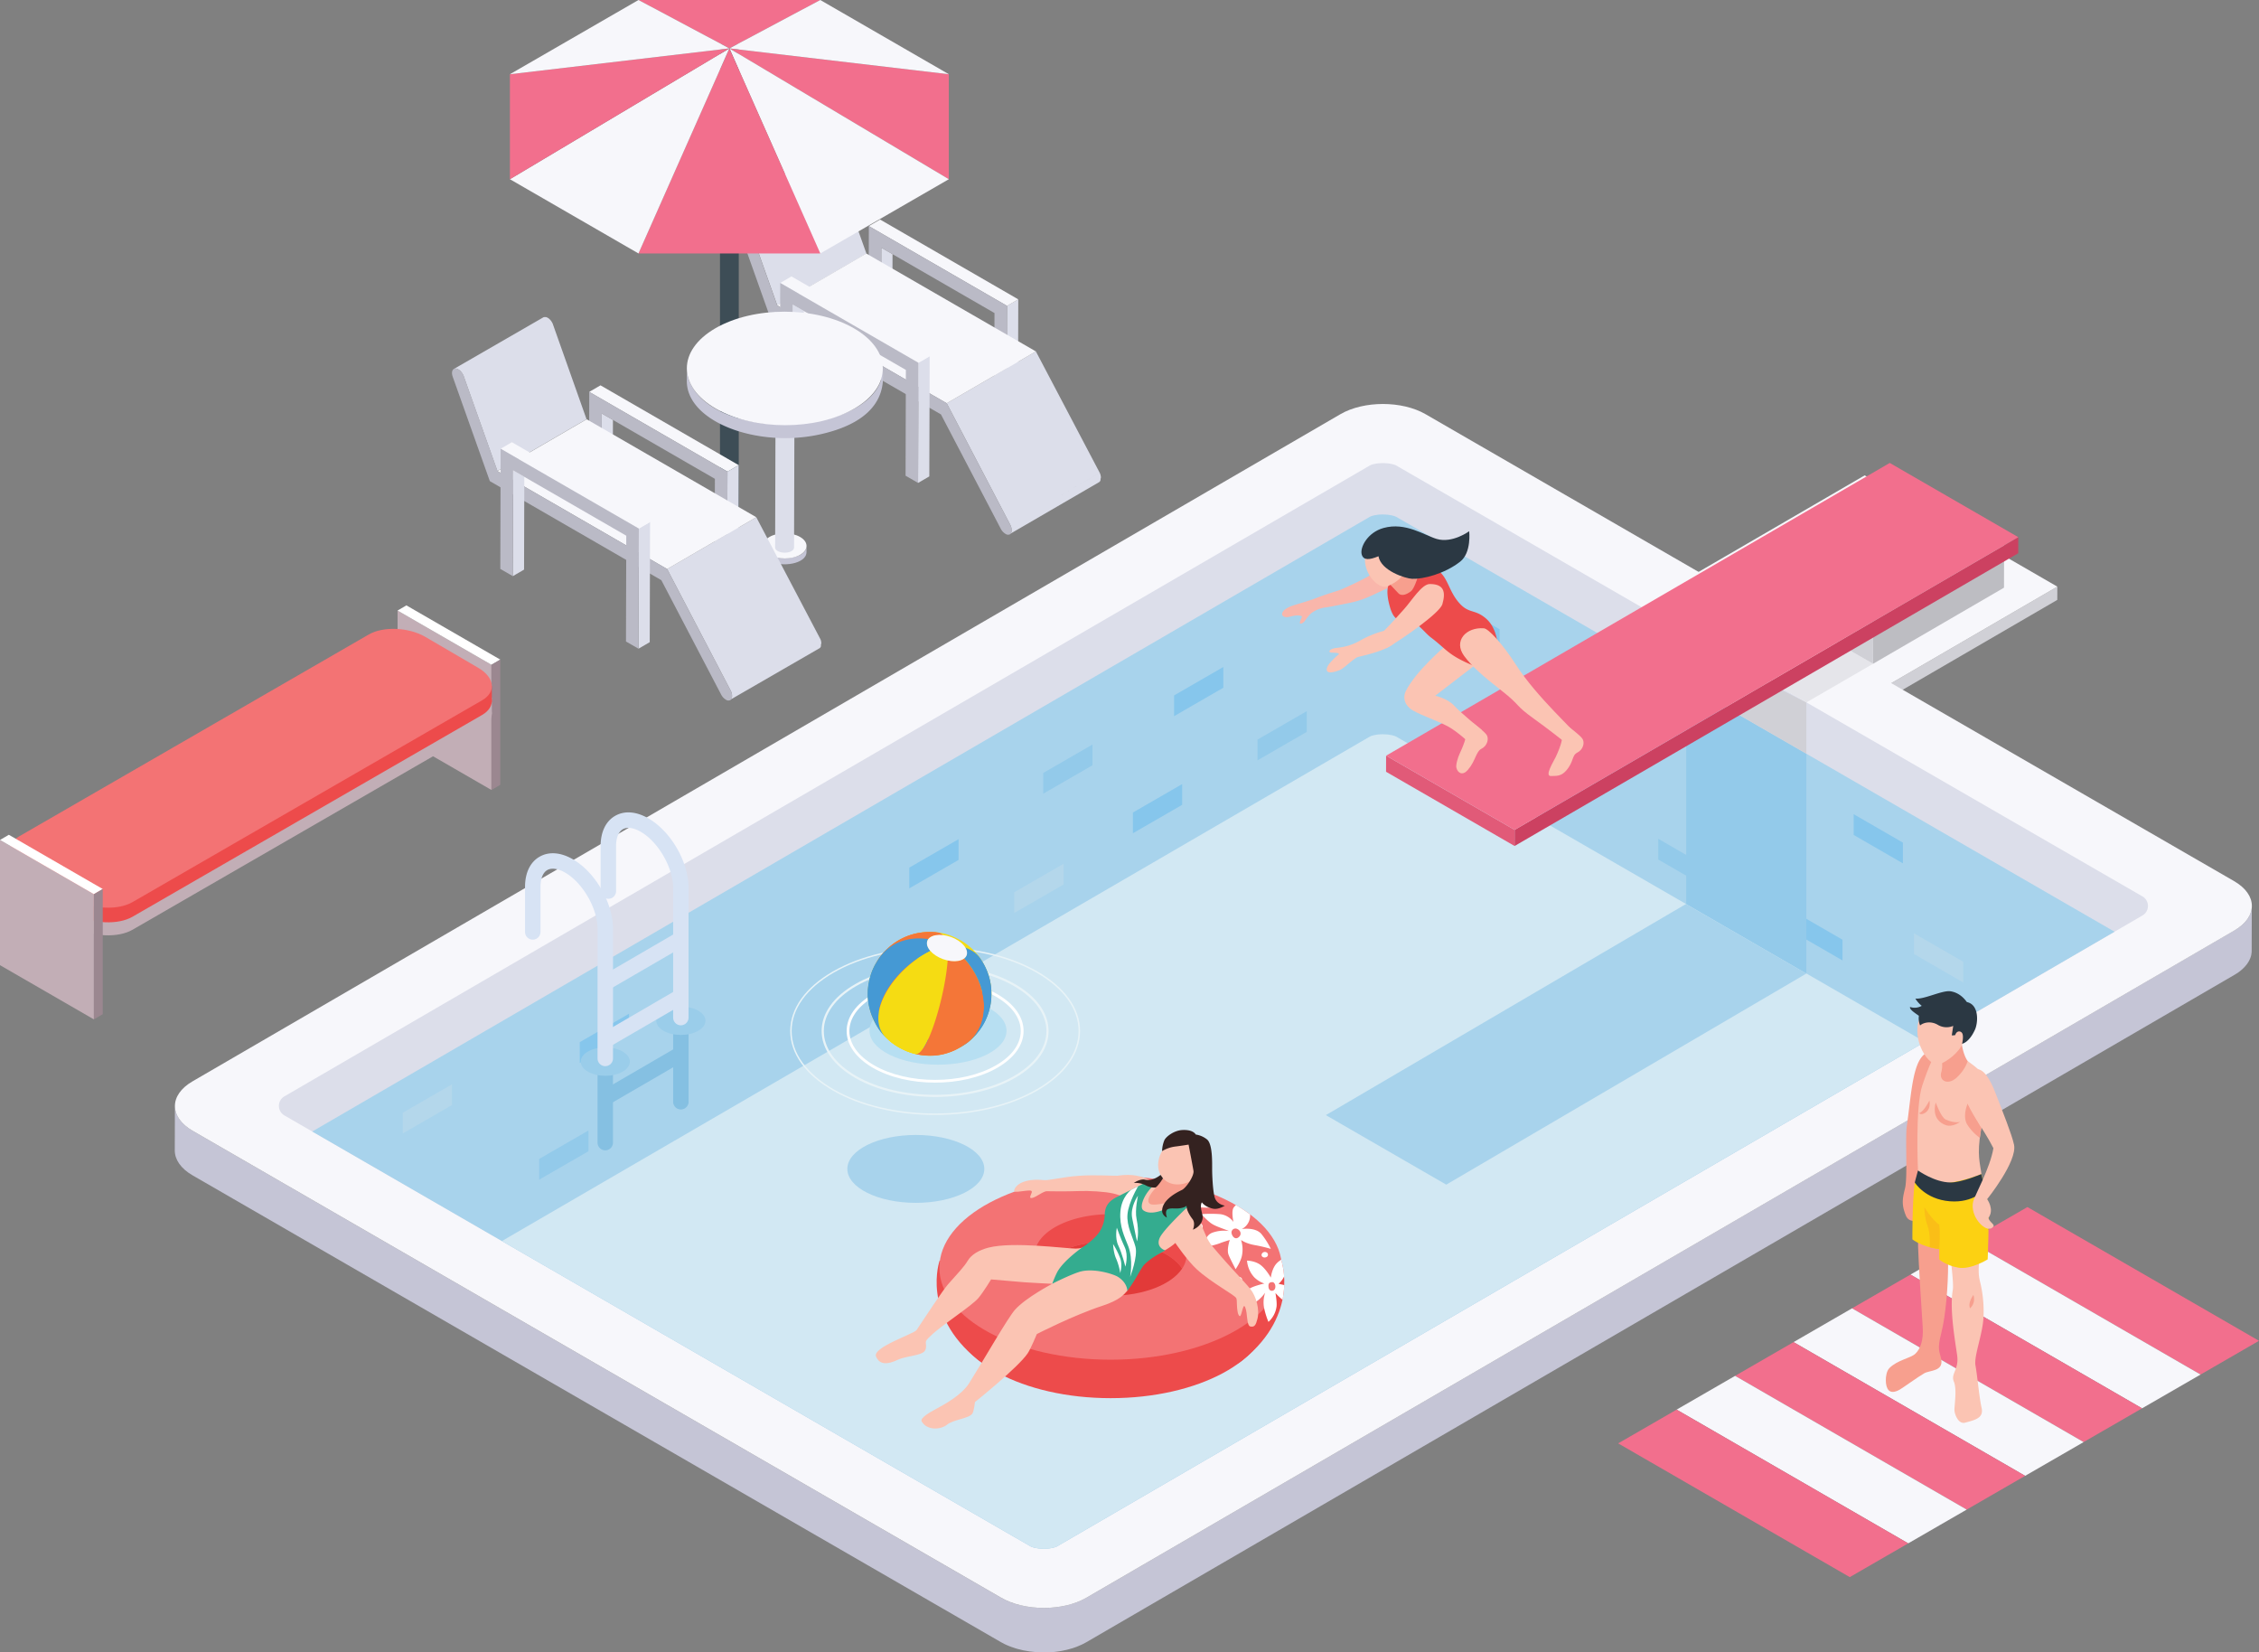 <svg xmlns="http://www.w3.org/2000/svg" viewBox="0 0 1965.58 1437.57"><rect x="0" y="0" width="1965.58" height="1437.57" fill="#808080" stroke="none"/><defs><style>.cls-1{isolation:isolate;}.cls-2{fill:#dcdeea;}.cls-3{fill:#f7f7fb;}.cls-4{fill:#babac6;}.cls-5{fill:#3d4d56;}.cls-6{fill:#f26f8d;}.cls-7{fill:#d0d0d6;}.cls-8{fill:#96989d;}.cls-9{fill:#c5c5d6;}.cls-10{fill:#a8d3ec;}.cls-11{fill:#d2e8f3;}.cls-12{fill:#86c6ec;}.cls-13{fill:#93caea;}.cls-14{fill:#b4d7eb;}.cls-15{fill:#e5e5ea;}.cls-16{fill:#bdbdc2;}.cls-17{fill:#7aaf37;}.cls-18{fill:#cc4161;}.cls-19{fill:#e15a78;}.cls-20{fill:#85c0e2;}.cls-21{fill:#9acdea;}.cls-22{fill:#d7e3f4;}.cls-23{fill:#fff;}.cls-24{fill:#e8f3f7;}.cls-25{fill:#b7dff2;}.cls-26{fill:#f5dc13;}.cls-27{fill:none;}.cls-28{fill:#f47638;}.cls-29{fill:#4599d4;}.cls-30{fill:#ed4b4b;}.cls-31{fill:#f37374;}.cls-32{fill:#e23a39;}.cls-33{fill:#fbc4b3;}.cls-34{fill:#f79f8e;}.cls-35{fill:#34ac8f;}.cls-36{fill:#342220;}.cls-37{fill:#2b3843;}.cls-38{fill:#fcd112;}.cls-39{fill:#fabe17;}.cls-40{fill:#f9b6ab;}.cls-41{fill:#c2aeb6;}.cls-42{fill:#9b8790;}</style></defs><g id="Layer_2" data-name="Layer 2"><g id="Layer_3" data-name="Layer 3"><g class="cls-1"><polygon class="cls-2" points="776.6 221.13 776.37 301.84 766.59 307.52 766.85 215.5 776.6 221.13"/><polygon class="cls-2" points="886.01 260.43 885.72 364.98 875.94 370.65 876.24 266.11 886.01 260.43"/><polygon class="cls-3" points="886.01 260.43 876.24 266.11 755.99 196.69 765.77 191 886.01 260.43"/><polygon class="cls-4" points="876.24 266.11 875.94 370.65 865.06 364.38 865.32 272.35 776.6 221.13 766.85 215.5 766.59 307.52 755.7 301.23 755.99 196.69 876.24 266.11"/></g><g class="cls-1"><path class="cls-2" d="M724.5,138.26l0-.07-.1-.28-.11-.26-.11-.27,0-.1,0,0a.61.61,0,0,0-.05-.12c0-.1-.09-.19-.14-.28l-.16-.33-.09-.15-.07-.12-.11-.19c-.1-.18-.22-.36-.33-.53l-.09-.15,0,0-.33-.46a2.37,2.37,0,0,0-.23-.3v0h0l-.19-.23-.21-.25-.22-.24,0,0,0,0-.18-.19-.24-.23-.24-.23h0l0,0-.21-.18a2.43,2.43,0,0,0-.25-.2l-.24-.19h0l-.23-.16-.23-.15-.22-.14-.06,0-.17-.1-.22-.11-.22-.1h0l-.17-.08-.22-.08-.22-.07h0l-.21-.06-.23,0-.16,0h-.07l-.25,0h-.31l-.25,0-.31,0-.13,0-.11,0-.15,0a2.11,2.11,0,0,0-.43.2h0l-77.56,45.07a3,3,0,0,1,.58-.24l.11,0a2.94,2.94,0,0,1,.68-.09,3.18,3.18,0,0,1,.61,0h0a4.34,4.34,0,0,1,.6.14h0a5.19,5.19,0,0,1,.62.23h0c.21.1.42.2.63.32s.49.31.74.49h0c.24.18.48.37.71.58h0c.23.21.46.43.68.66l0,0c.22.24.43.49.64.75v0c.2.26.4.53.59.81l.09.14c.15.23.3.48.44.73l.07.11c.15.29.31.58.44.89l0,0c.15.32.28.65.4,1l29.25,82.27,77.56-45.08Z"/><path class="cls-2" d="M957.88,416v-.14a.49.49,0,0,1,0-.12c0-.09,0-.18,0-.27s0-.1,0-.15v-.05a.17.17,0,0,1,0-.07c0-.09,0-.18,0-.27s0-.17,0-.25v0h0l-.06-.29-.06-.29V414l-.06-.22-.09-.29,0-.09,0-.06a.5.5,0,0,0,0-.13l-.09-.28a1.8,1.8,0,0,1-.08-.21v-.06c0-.09-.07-.18-.11-.26s-.08-.18-.11-.27a.2.2,0,0,1,0-.08l0-.05a.83.83,0,0,0-.07-.13c0-.1-.09-.2-.14-.3a2.12,2.12,0,0,0-.11-.21l-45,26.15,45-26.16L901.34,305.74l-77.57,45.08L879,456.44h0c.11.22.22.43.31.65l0,.05.27.63v0c.08.2.15.41.21.61l0,.06c.07.2.12.4.17.6l0,0c.05.21.09.42.13.62v0c0,.2.07.4.09.59v0a5.29,5.29,0,0,1,0,.54v.63c0,.18,0,.35,0,.52v0c0,.17,0,.33-.08.48v0a4.21,4.21,0,0,1-.12.42l0,.1a2.39,2.39,0,0,1-.15.37v0c-.07.14-.14.26-.22.39a2.6,2.6,0,0,1-.37.45l-.1.1a2.24,2.24,0,0,1-.46.35l77.56-45.07a2.66,2.66,0,0,0,.46-.35l.11-.1a3.38,3.38,0,0,0,.37-.46h0c.07-.12.14-.24.21-.38h0v0l.12-.28,0-.1,0-.09s0-.07,0-.11a2.86,2.86,0,0,0,.07-.28v-.07a1.42,1.42,0,0,1,0-.2,2.34,2.34,0,0,1,0-.26V417a1.5,1.5,0,0,0,0-.22,2.11,2.11,0,0,0,0-.26v-.08a1.09,1.09,0,0,1,0-.18C957.89,416.19,957.88,416.1,957.88,416Z"/><polygon class="cls-3" points="753.75 220.54 676.19 265.61 823.77 350.82 901.34 305.74 753.75 220.54"/><path class="cls-4" d="M879,456.44,823.77,350.82,676.19,265.61l-29.25-82.27a12.06,12.06,0,0,0-4.86-6.23,4.89,4.89,0,0,0-2.53-.74c-2.69,0-3.75,3.24-2.37,7.14l32.3,90.85,149.24,86.16,52,99.37a11.33,11.33,0,0,0,4.15,4.58,4.07,4.07,0,0,0,3.58.53C880.71,464.05,881,460.22,879,456.44Z"/></g><g class="cls-1"><polygon class="cls-2" points="699.49 270.61 699.26 351.32 689.48 357 689.74 264.99 699.49 270.61"/><polygon class="cls-2" points="808.91 309.92 808.61 414.46 798.83 420.14 799.13 315.6 808.91 309.92"/><polygon class="cls-3" points="808.91 309.92 799.13 315.6 678.88 246.17 688.66 240.48 808.91 309.92"/><polygon class="cls-4" points="799.13 315.6 798.83 420.14 787.95 413.86 788.21 321.83 699.49 270.61 689.74 264.99 689.48 357 678.59 350.71 678.88 246.17 799.13 315.6"/></g><path class="cls-5" d="M634.64,453a8.16,8.16,0,0,1-8.16-8.16V42.1a8.16,8.16,0,0,1,16.32,0V444.85A8.16,8.16,0,0,1,634.64,453Z"/><polygon class="cls-6" points="713.73 0 634.64 42.1 555.55 0 713.73 0"/><polygon class="cls-6" points="825.59 64.58 825.59 155.92 634.64 42.1 825.59 64.58"/><polygon class="cls-3" points="825.59 155.92 713.73 220.5 634.64 42.1 825.59 155.92"/><polygon class="cls-6" points="634.64 42.1 713.73 220.5 555.55 220.5 634.64 42.1"/><polygon class="cls-3" points="634.64 42.1 555.55 220.5 443.69 155.92 634.64 42.1"/><polygon class="cls-6" points="634.64 42.1 443.69 155.92 443.69 64.58 634.64 42.1"/><polygon class="cls-3" points="555.55 0 634.64 42.1 443.69 64.58 555.55 0"/><polygon class="cls-3" points="713.73 0 825.59 64.58 634.64 42.1 713.73 0"/><polygon class="cls-7" points="1623.56 607.15 1623.52 618.7 1790.07 521.91 1790.11 510.36 1623.56 607.15"/><polygon class="cls-8" points="1455.92 510.36 1455.88 521.91 1623.52 618.7 1623.56 607.15 1455.92 510.36"/><polygon class="cls-3" points="1622.47 413.57 1455.92 510.36 1623.56 607.15 1790.11 510.36 1622.47 413.57"/><path class="cls-9" d="M1959.34,789.12c0,.26,0,.53-.06.79s-.06.46-.09.69-.07.52-.12.79-.09.46-.15.69-.11.51-.18.76-.13.46-.2.7-.17.5-.26.75-.16.46-.25.68-.22.53-.34.8-.2.44-.31.66l-.4.79c-.12.21-.23.42-.36.63s-.37.62-.57.93-.24.38-.37.56c-.23.34-.48.68-.74,1-.11.14-.21.29-.33.44-.42.53-.88,1.06-1.36,1.59l-.38.39c-.38.4-.78.8-1.19,1.19l-.57.53-.76.66-.72.6-.82.64-.78.59-.89.62-.84.57-1,.6c-.4.25-.8.5-1.21.74L945.31,1390c-1.13.66-2.32,1.27-3.54,1.86l-1,.45c-1.09.5-2.21,1-3.36,1.43l-.45.19c-1.22.46-2.48.88-3.76,1.29-.89.28-1.79.52-2.7.77-.69.18-1.36.38-2.06.55-1,.23-1.93.43-2.9.62-.71.14-1.4.31-2.12.43l-.88.14c-1.2.2-2.42.37-3.64.52l-1.06.12c-.7.08-1.4.12-2.11.18q-1.77.15-3.54.24l-2.27.06c-1,0-1.92,0-2.88,0l-2.4-.06c-.89,0-1.77-.09-2.66-.15s-1.62-.12-2.42-.2-1.75-.18-2.62-.29-1.57-.21-2.34-.33c-.94-.15-1.86-.31-2.78-.49-.73-.14-1.46-.28-2.18-.44-1.1-.24-2.18-.51-3.25-.79-.7-.19-1.41-.36-2.09-.57l-1.1-.34c-1.09-.34-2.15-.7-3.2-1.09-.3-.11-.61-.21-.91-.33-1-.37-1.86-.78-2.78-1.18-.45-.2-.92-.38-1.36-.59-1.32-.63-2.61-1.3-3.84-2L167.68,983.83c-10.34-6-15.51-13.81-15.49-21.63l-.11,38.72c0,7.83,5.15,15.66,15.49,21.63L871,1428.7c1.23.71,2.52,1.38,3.84,2,.45.21.91.39,1.36.59.78.35,1.56.71,2.36,1l.42.15.92.34q1.56.57,3.18,1.08l1.11.35.74.23c.44.12.9.21,1.35.33,1.07.28,2.15.56,3.25.8.3.06.58.15.87.21s.87.14,1.31.23c.92.17,1.84.33,2.78.48.37.06.74.14,1.11.19s.82.09,1.23.14c.87.11,1.74.21,2.62.29.42,0,.83.11,1.25.14s.78,0,1.17.07c.89.06,1.77.1,2.66.14.45,0,.89.06,1.33.07s.72,0,1.07,0c1,0,1.92,0,2.88,0,.47,0,.95,0,1.43,0l.84,0c1.19,0,2.36-.14,3.54-.24.48,0,1,0,1.43-.09l.68-.08,1.07-.13c1.22-.15,2.42-.32,3.63-.51.29,0,.59-.09.88-.15l.43-.06c.57-.11,1.12-.25,1.69-.37,1-.19,1.94-.38,2.9-.62.7-.16,1.37-.36,2.06-.55.91-.25,1.81-.49,2.7-.77.19-.06.39-.1.58-.17,1.08-.35,2.14-.72,3.18-1.12l.45-.19c1.15-.44,2.27-.92,3.36-1.43l1-.45c1.22-.59,2.41-1.2,3.54-1.86L1944,848.25l.64-.38.57-.36c.32-.2.64-.4,1-.61l.84-.56.89-.63.78-.58.82-.65.72-.6.76-.66.31-.27c.09-.08.17-.17.26-.26.41-.39.81-.79,1.19-1.18l.38-.4c.48-.52.94-1.05,1.36-1.59l.06-.07c.1-.12.18-.25.27-.37.26-.34.51-.67.74-1s.25-.38.37-.57.39-.61.57-.92l.16-.26c.07-.13.13-.26.2-.38s.28-.52.4-.79.21-.44.31-.66.23-.53.34-.8l.15-.35c0-.11.07-.22.1-.32s.18-.51.26-.76.14-.46.2-.7.13-.5.18-.76.08-.27.1-.41,0-.19,0-.28c0-.27.09-.53.12-.79s.07-.46.09-.69,0-.53.06-.79,0-.31,0-.46,0-.31,0-.46l.11-38.73C1959.37,788.5,1959.35,788.81,1959.34,789.12Z"/><path class="cls-3" d="M1944.14,809.53,945.31,1390c-20.42,11.86-53.62,11.86-74.17,0L167.68,983.82c-20.55-11.85-20.66-31.1-.25-43l998.83-580.45c20.42-11.87,53.62-11.87,74.17,0L1455.88,484.8l111.84,64.57,376.17,217.19C1964.44,778.43,1964.55,797.66,1944.14,809.53Z"/><path class="cls-2" d="M1864.14,796.49l-24.26,14.09-920.41,534.9c-.9.5-4.9,1.93-11.19,1.93-5.94,0-10.24-1.35-11.41-2l-625.18-361-24.24-14a9.58,9.58,0,0,1,0-16.57l944.68-549c.89-.5,4.89-1.93,11.18-1.93,5.94,0,10.24,1.34,11.41,2l649.42,374.94A9.58,9.58,0,0,1,1864.14,796.49Z"/><path class="cls-10" d="M1839.88,810.58l-920.41,534.9c-.9.5-4.9,1.93-11.19,1.93-5.94,0-10.24-1.35-11.41-2l-625.18-361,920.42-534.91c.89-.49,4.89-1.93,11.18-1.93,5.94,0,10.24,1.36,11.41,2Z"/><path class="cls-11" d="M1203.29,638.78c-6.29,0-10.29,1.43-11.18,1.93l-755.42,439,460.18,265.69c1.17.65,5.47,2,11.41,2,6.29,0,10.29-1.43,11.19-1.93l755.41-439L1214.7,640.78C1213.53,640.13,1209.23,638.78,1203.29,638.78Z"/><polygon class="cls-12" points="1064.42 598.33 1021.57 623.06 1021.57 605.02 1064.42 580.28 1064.42 598.33"/><polygon class="cls-12" points="1028.63 700.18 985.77 724.92 985.77 706.88 1028.63 682.14 1028.63 700.18"/><polygon class="cls-13" points="950.59 665.78 907.73 690.52 907.73 672.47 950.59 647.73 950.59 665.78"/><polygon class="cls-13" points="512.01 1001.57 469.15 1026.31 469.15 1008.26 512.01 983.52 512.01 1001.57"/><polygon class="cls-13" points="1137.03 636.74 1094.18 661.48 1094.18 643.44 1137.03 618.7 1137.03 636.74"/><polygon class="cls-12" points="834.05 748.13 791.19 772.87 791.19 754.82 834.05 730.08 834.05 748.13"/><polygon class="cls-12" points="547.32 899.98 504.47 924.72 504.46 906.68 547.32 881.94 547.32 899.98"/><polygon class="cls-14" points="925.41 769.52 882.56 794.26 882.56 776.22 925.41 751.48 925.41 769.52"/><polygon class="cls-14" points="393.3 961.37 350.45 986.11 350.45 968.06 393.3 943.32 393.3 961.37"/><polygon class="cls-13" points="1485.7 772.52 1442.85 747.78 1442.85 729.74 1485.7 754.48 1485.7 772.52"/><polygon class="cls-12" points="1304.81 565.52 1261.96 540.78 1261.96 522.73 1304.81 547.47 1304.81 565.52"/><polygon class="cls-12" points="1603.18 835.58 1560.33 810.84 1560.33 792.8 1603.18 817.54 1603.18 835.58"/><polygon class="cls-12" points="1655.75 751.13 1612.9 726.39 1612.9 708.34 1655.75 733.08 1655.75 751.13"/><polygon class="cls-14" points="1571.72 764.79 1528.87 740.05 1528.87 722.01 1571.72 746.75 1571.72 764.79"/><polygon class="cls-14" points="1708.21 854.75 1665.36 830.01 1665.36 811.96 1708.21 836.7 1708.21 854.75"/><polygon class="cls-13" points="1571.72 655.76 1571.72 846.91 1467.19 786.5 1467.19 595.68 1571.72 655.76"/><polygon class="cls-7" points="1571.72 611.11 1571.72 655.76 1508.74 619.39 1531.34 590.75 1571.72 611.11"/><polygon class="cls-15" points="1629.75 577.5 1571.72 611.11 1470.29 552.54 1533.64 522.02 1629.75 577.5"/><polygon class="cls-16" points="1743.83 467.96 1743.7 511.28 1629.75 577.5 1629.87 534.19 1743.83 467.96"/><polygon class="cls-7" points="1533.76 478.7 1533.64 522.02 1629.75 577.5 1629.87 534.19 1533.76 478.7"/><polygon class="cls-17" points="1647.72 412.48 1533.76 478.7 1629.87 534.19 1743.83 467.96 1647.72 412.48"/><polygon class="cls-18" points="1317.89 722.01 1317.86 736.01 1756.09 481.33 1756.13 467.33 1317.89 722.01"/><polygon class="cls-19" points="1206.06 657.44 1206.02 671.44 1317.86 736.01 1317.89 722.01 1206.06 657.44"/><polygon class="cls-6" points="1644.29 402.76 1206.06 657.44 1317.89 722.01 1756.13 467.33 1644.29 402.76"/><path class="cls-20" d="M526.65,1000.78h0a6.72,6.72,0,0,1-6.72-6.72V928a6.72,6.72,0,0,1,6.72-6.72h0a6.72,6.72,0,0,1,6.72,6.72v66.08A6.72,6.72,0,0,1,526.65,1000.78Z"/><path class="cls-21" d="M541.79,914.86c-8.36-4.82-21.91-4.82-30.26,0s-8.36,12.65,0,17.47,21.9,4.83,30.26,0S550.14,919.69,541.79,914.86Z"/><path class="cls-22" d="M529.34,860.29A6.72,6.72,0,0,1,526,847.76l60.43-35.12a6.72,6.72,0,1,1,6.75,11.62l-60.43,35.12A6.64,6.64,0,0,1,529.34,860.29Z"/><path class="cls-20" d="M529.34,960.23A6.73,6.73,0,0,1,526,947.69l60.41-35.1a6.72,6.72,0,0,1,6.76,11.62l-60.42,35.11A6.75,6.75,0,0,1,529.34,960.23Z"/><path class="cls-22" d="M526.65,927.55h0a6.72,6.72,0,0,1-6.72-6.72V808c0-17.64-12.9-40-28.18-48.82-6.17-3.56-11.86-4.37-15.59-2.21s-5.88,7.48-5.88,14.6v39.2a6.72,6.72,0,0,1-6.72,6.72h0a6.72,6.72,0,0,1-6.72-6.72V771.6c0-12.23,4.48-21.55,12.61-26.24s18.43-3.91,29,2.2C518,758.87,533.38,785.43,533.38,808v112.8A6.72,6.72,0,0,1,526.65,927.55Z"/><path class="cls-20" d="M592.43,965.22h0a6.72,6.72,0,0,1-6.72-6.72V892.43a6.73,6.73,0,0,1,6.73-6.73h0a6.72,6.72,0,0,1,6.72,6.73V958.5A6.72,6.72,0,0,1,592.43,965.22Z"/><path class="cls-21" d="M607.57,879.31c-8.36-4.83-21.9-4.83-30.26,0s-8.35,12.64,0,17.47,21.9,4.82,30.26,0S615.93,884.13,607.57,879.31Z"/><path class="cls-22" d="M592.44,892h0a6.72,6.72,0,0,1-6.73-6.72V772.47c0-17.64-12.91-40-28.19-48.82-6.17-3.56-11.85-4.37-15.59-2.21s-5.88,7.48-5.88,14.61v39.19a6.72,6.72,0,0,1-6.72,6.72h0a6.72,6.72,0,0,1-6.72-6.72V736.05c0-12.24,4.47-21.56,12.6-26.25s18.44-3.91,29,2.21c19.58,11.3,34.91,37.86,34.91,60.46v112.8A6.72,6.72,0,0,1,592.44,892Z"/><path class="cls-22" d="M529.34,910.27A6.72,6.72,0,0,1,526,897.74l60.41-35.13a6.73,6.73,0,0,1,6.76,11.63l-60.42,35.12A6.75,6.75,0,0,1,529.34,910.27Z"/><polygon class="cls-10" points="1466.95 786.5 1153.63 970.15 1258.4 1030.64 1571.72 847 1466.95 786.5"/><g class="cls-1"><path class="cls-9" d="M701.77,475c0,14.24-37.84,14.21-37.8-.1h0c.54,3.21-2.25,8.56,5.56,13.07,10.19,5.89,32.22,2.84,32.22-7.68h0Z"/><path class="cls-3" d="M696.19,467.16c-7.41-4.28-19.37-4.28-26.73,0s-7.32,11.2.09,15.48,19.37,4.27,26.73,0S703.59,471.43,696.19,467.16Z"/></g><path class="cls-2" d="M691.26,357.66c-.09,1.08.72-1.57-2.43-3.39a12.86,12.86,0,0,0-11.65,0,4.11,4.11,0,0,0-2.39,3.36h0l-.34,118.44c0,6.16,16.29,6.45,16.47.12,0-.94,0-7.32.34-118.52Zm-1.55,2.77h0C689.58,360.53,689.6,360.52,689.71,360.43Zm.37-.32,0,0Zm1.08-1.75a1.94,1.94,0,0,0,.05-.2S691.18,358.29,691.16,358.36Zm-.15.45a1.19,1.19,0,0,0,.08-.2C691.07,358.66,691,358.75,691,358.81Zm-.24.45a1.18,1.18,0,0,0,.11-.19A1.3,1.3,0,0,1,690.77,359.26Zm-.31.43.12-.14Zm-1.28,1.12-.31.21Zm-14.37-2.93c0,.07,0,.14,0,.21S674.82,358,674.81,357.88Zm.08.46c0,.07,0,.14.05.21S674.91,358.41,674.89,358.34Zm.15.45.09.21Zm.24.45c0,.06.07.13.12.2S675.32,359.3,675.28,359.24Zm.32.44.14.18Zm1,1-.14-.11Zm-.49-.39-.16-.15Z"/><g class="cls-1"><path class="cls-9" d="M601.13,334.46a30.8,30.8,0,0,1-3.52-14.16l0,11.22c-.1,35.33,61.28,58.6,116.22,46.32,63.88-14.28,53.53-52.6,54.33-57.06C768,377.09,628.33,387.73,601.13,334.46Z"/><path class="cls-3" d="M743,285.62c-33.41-19.28-87.4-19.28-120.59,0s-33,50.56.4,69.85,87.39,19.28,120.57,0S776.37,304.91,743,285.62Z"/></g><g class="cls-1"><polygon class="cls-2" points="533.33 365.36 533.09 446.08 523.32 451.76 523.58 359.74 533.33 365.36"/><polygon class="cls-2" points="642.74 404.67 642.45 509.21 632.67 514.89 632.97 410.35 642.74 404.67"/><polygon class="cls-3" points="642.74 404.67 632.97 410.35 512.72 340.93 522.5 335.24 642.74 404.67"/><polygon class="cls-4" points="632.97 410.35 632.67 514.89 621.78 508.61 622.04 416.58 533.33 365.36 523.58 359.74 523.32 451.76 512.42 445.47 512.72 340.93 632.97 410.35"/></g><g class="cls-1"><path class="cls-2" d="M481.23,282.5l0-.08-.1-.27-.11-.27c0-.09-.08-.17-.11-.26a.54.54,0,0,1-.05-.11l0,0-.05-.12-.14-.29-.17-.32-.09-.16-.06-.11-.11-.2c-.1-.18-.22-.35-.33-.53l-.09-.14,0,0-.33-.47-.23-.3h0l-.19-.24-.21-.25-.22-.23,0,0,0,0a1.54,1.54,0,0,0-.17-.19l-.24-.23-.24-.23,0,0h0l-.21-.19-.25-.2-.24-.18h0l-.23-.16a1.82,1.82,0,0,0-.23-.15l-.23-.14-.05,0-.17-.1-.22-.11-.22-.11h0l-.18-.08-.21-.08-.23-.07h0l-.21-.06-.23,0-.16,0h-.08l-.24,0h-.56l-.32,0-.12,0-.11,0-.15.05a2.48,2.48,0,0,0-.44.2h0L394.9,321a2.81,2.81,0,0,1,.59-.24l.11,0a2.93,2.93,0,0,1,.68-.1c.2,0,.4,0,.6,0h0a4.34,4.34,0,0,1,.6.14h0a5.92,5.92,0,0,1,.62.23h0a6.23,6.23,0,0,1,.63.32,7.73,7.73,0,0,1,.74.48h0a7.38,7.38,0,0,1,.71.57l0,0c.23.2.45.43.67.66l0,0c.22.24.44.49.65.75h0c.2.26.4.53.59.81,0,.05.05.1.08.14.16.24.31.48.45.73l.06.12c.16.28.31.58.45.88l0,0c.14.32.28.65.4,1l29.25,82.27,77.56-45.07Z"/><path class="cls-2" d="M714.61,560.25V560a2.45,2.45,0,0,1,0-.27.77.77,0,0,1,0-.15v-.12a2.36,2.36,0,0,1,0-.28c0-.08,0-.16,0-.25h0v0l-.06-.28c0-.1,0-.19-.07-.29v-.08c0-.07,0-.14,0-.21l-.09-.29,0-.1,0-.06a.56.56,0,0,0,0-.12,2.31,2.31,0,0,0-.1-.28c0-.07-.05-.14-.07-.21l0,0v0l-.1-.27-.12-.26,0-.08,0,0-.06-.14-.14-.29c0-.07-.07-.15-.11-.22l-45,26.16,45-26.16L658.06,450,580.5,495.05l55.23,105.63h0c.11.21.21.43.31.64l0,0c.09.22.18.43.26.64v0c.08.21.15.41.22.62l0,.06c.06.2.12.4.17.59v.05c.06.21.1.41.14.62v0c0,.2.07.39.09.59v0c0,.18,0,.36,0,.54v.06c0,.18,0,.35,0,.52v0c0,.17,0,.34,0,.51v0a4,4,0,0,1-.08.48v0c0,.14-.07.28-.11.42l0,.09-.15.38v0c-.07.13-.14.26-.22.38a2.76,2.76,0,0,1-.37.46.94.94,0,0,1-.1.1,2.66,2.66,0,0,1-.46.35L713,564a2.28,2.28,0,0,0,.46-.36l.1-.09a2.76,2.76,0,0,0,.37-.46h0a3.22,3.22,0,0,0,.2-.37h0v0l.12-.28,0-.09,0-.09s0-.08,0-.11.05-.19.07-.29v-.06a1.77,1.77,0,0,0,0-.2,2.51,2.51,0,0,0,0-.27v0c0-.07,0-.15,0-.22s0-.17,0-.26v-.52Z"/><polygon class="cls-3" points="510.48 364.77 432.91 409.84 580.5 495.05 658.06 449.97 510.48 364.77"/><path class="cls-4" d="M635.73,600.68,580.5,495.05,432.91,409.84l-29.24-82.27a12,12,0,0,0-4.87-6.22,4.89,4.89,0,0,0-2.52-.74c-2.69,0-3.76,3.24-2.37,7.14l32.3,90.84,149.24,86.17,51.95,99.37a11.35,11.35,0,0,0,4.16,4.58,4,4,0,0,0,3.57.52C637.44,608.29,637.7,604.45,635.73,600.68Z"/></g><g class="cls-1"><polygon class="cls-2" points="456.22 414.84 455.99 495.56 446.21 501.24 446.47 409.22 456.22 414.84"/><polygon class="cls-2" points="565.63 454.15 565.34 558.69 555.56 564.37 555.86 459.83 565.63 454.15"/><polygon class="cls-3" points="565.63 454.15 555.86 459.83 435.61 390.41 445.39 384.72 565.63 454.15"/><polygon class="cls-4" points="555.86 459.83 555.56 564.37 544.67 558.09 544.93 466.06 456.22 414.84 446.47 409.22 446.21 501.24 435.31 494.95 435.61 390.41 555.86 459.83"/></g><ellipse class="cls-10" cx="796.87" cy="1016.94" rx="59.59" ry="29.53"/><path class="cls-23" d="M813.65,941.89c-19.62,0-39.24-4.31-54.18-12.94-14.7-8.49-22.8-19.85-22.8-32s8.1-23.5,22.8-32c29.88-17.25,78.49-17.25,108.36,0,14.71,8.49,22.8,19.85,22.8,32s-8.09,23.49-22.8,32C852.9,937.58,833.27,941.89,813.65,941.89Zm0-87.45c-19.18,0-38.36,4.21-53,12.64-13.92,8-21.59,18.65-21.59,29.89s7.67,21.84,21.59,29.88c29.2,16.86,76.72,16.86,105.93,0,13.92-8,21.58-18.65,21.58-29.88s-7.66-21.85-21.58-29.89C852,858.65,832.83,854.44,813.65,854.44Z"/><path class="cls-24" d="M813.65,954.34c-25.21,0-50.43-5.54-69.62-16.62-18.78-10.85-29.12-25.32-29.12-40.75s10.34-29.91,29.12-40.75c38.39-22.17,100.86-22.17,139.25,0h0c18.78,10.84,29.12,25.31,29.12,40.75s-10.34,29.9-29.12,40.75C864.08,948.8,838.87,954.34,813.65,954.34Zm0-112.88c-24.87,0-49.74,5.47-68.68,16.4C726.81,868.35,716.8,882.24,716.8,897s10,28.62,28.17,39.1c37.87,21.87,99.49,21.87,137.36,0C900.5,925.59,910.5,911.7,910.5,897s-10-28.62-28.17-39.11C863.4,846.93,838.52,841.46,813.65,841.46Z"/><path class="cls-24" d="M813.65,970c-32.24,0-64.48-7.09-89-21.26-23.9-13.8-37.06-32.19-37.06-51.77s13.16-38,37.06-51.78c49.09-28.34,129-28.34,178.07,0,23.9,13.8,37.06,32.19,37.06,51.78s-13.16,38-37.06,51.77C878.14,962.91,845.9,970,813.65,970Zm0-144.82c-32,0-64,7-88.4,21.11-23.49,13.56-36.43,31.56-36.43,50.68s12.94,37.11,36.43,50.67c48.75,28.15,128.06,28.15,176.8,0,23.5-13.56,36.44-31.56,36.44-50.67s-12.94-37.12-36.44-50.68C877.68,832.22,845.67,825.18,813.65,825.18Z"/><path class="cls-25" d="M858.32,875.86c-23.27-11.53-61-11.53-84.28,0s-23.27,30.24,0,41.77,61,11.53,84.28,0S881.59,887.4,858.32,875.86Z"/><path class="cls-26" d="M861.86,855.2l.11.79a52.4,52.4,0,0,0-3.17-11.49l.29.81c-3.27-7.52-6.27-12.95-12.13-18.71l.15.15a53.83,53.83,0,0,0-10.81-8.45l.23.13c-4.17-1.89-11.9-7.41-26.93-7.63h.49a53.21,53.21,0,0,0-18.36,2.8l.07,0-2.17.79c-10.81,4.18-14.87,8.72-20.21,13.63-8.94,10-11.32,18.88-11.29,18.78-8.84,24.79,1.56,56,31.73,68.13,1,.09,27.84,12.92,55.54-10.79C845.51,903.91,867.11,885.27,861.86,855.2Zm-1.43-5.89c.09.35.19.69.28,1C860.58,849.89,860.52,849.63,860.43,849.31Zm-.13-.41-.36-1.14C859.49,846.32,859.9,847.55,860.3,848.9Z"/><path class="cls-27" d="M805.19,810.91A53.74,53.74,0,0,1,847.41,827c19,19.5-16.91,71.93-54.46,79.73,37.33-7.76,73.52-60.15,54.46-79.73,46.39,48.06-21.17,125.61-74.9,77.18C760.05,893,753.42,875.16,755.37,859,758.55,832.48,778.69,813.05,805.19,810.91Z"/><path class="cls-28" d="M790.59,905.56a2.15,2.15,0,0,1,1.89-.47c-4.83-18.37-2.05-50.57,6.48-73.16,5.38-14.25,11.8-21.38,17.22-20.65-19.11-2.16-37.64,4.73-49.88,20.39-17.1,22.2-5.44,57.91,24.29,73.89Z"/><path class="cls-29" d="M790.89,907.08c-.51-.57-.6-1.13-.3-1.52-30.05-16.16-41.22-51.91-24.29-73.89a54.56,54.56,0,0,0-7.75,13.9c-4.44,13.37-4.61,23.27-.75,35.93,9,24.11,20,26.86,33.09,25.58Z"/><path class="cls-26" d="M793.08,908.27a4.37,4.37,0,0,1-2.19-1.19c-7,.58-15,.63-21.77-6.27a57.91,57.91,0,0,0,5.89,5.57c12,9.21,22.86,10.88,21.86,10.64-1.89-.43-3.23-3.29-3.79-8.75Z"/><path class="cls-28" d="M795.19,908a2.65,2.65,0,0,1-2.11.23c.56,5.46,1.9,8.32,3.79,8.75a54.18,54.18,0,0,0,34.3-3.47c7.73-3.85,11.16-6.81,11.06-6.74-12,9.49-30,10.49-47,1.23Z"/><path class="cls-29" d="M795.26,906.62a1,1,0,0,1-.07,1.42c17.08,9.26,35,8.26,47-1.23,11.65-9.92,17.21-20,19.7-33.31,2.05-15.86-.84-27.31-8.6-39.22,16,26.79-16.59,67.35-58.07,72.34Z"/><path class="cls-27" d="M770.35,902.12c-19-20-19-47.76-7.18-65.92,5.88-9.07,13.29-16,23.36-20.56A53.64,53.64,0,0,1,847.41,827c-4.72-4.84-12.52-6.74-22.61-4.65,10.09-2.09,17.89-.19,22.61,4.65a54.68,54.68,0,0,1,6.55,8.19c7.59,10.89,11.06,28.95,7.1,42.44-3.81,13-8.22,20.09-18.74,29.07C823.53,922.78,789.89,922.72,770.35,902.12Z"/><path class="cls-28" d="M766.3,831.67C779.45,815.93,796,809,816.18,811.28a7.13,7.13,0,0,1,4.36,2.58c-4.25-.59-10.14-.26-12.78,3.15-16.7-2.56-32.38,2.88-41.46,14.66Z"/><path class="cls-29" d="M769.12,900.81c-18.51-21.6-18.22-48.66-2.82-69.14,9.08-11.78,24.76-17.22,41.46-14.66-2,2.63-1.44,6.44,2,10.24-38.29,19.17-54.65,57.11-40.69,73.56Z"/><path class="cls-26" d="M796.87,917c-10.06-2.59-18.25-6.47-26.52-14.9l-1.23-1.31c-15.84-20.12,9.49-58.49,40.69-73.56.13.15.26.29.4.43a30.1,30.1,0,0,0,14.4,7.66c-2.63,34.88-18.8,83.71-27.74,81.68Z"/><path class="cls-28" d="M842.23,906.81c-14.74,10.23-27.3,14-45.36,10.21,9.3,2.11,25.22-48.28,27.74-81.68a23.63,23.63,0,0,0,9.84.36,10.63,10.63,0,0,0,4.41-1.9c21.19,22.72,23.72,56.93,3.37,73Z"/><path class="cls-29" d="M853.33,834.28c17.14,27,9.19,56.49-11.1,72.53,20.94-16.54,17.21-50.94-3.37-73,2.84-2.23,3.09-5.84.49-9.62,3.41,1.29,9.74,3.69,14,10.1Z"/><ellipse class="cls-3" cx="824.01" cy="824.87" rx="10.24" ry="18.21" transform="translate(-233.14 1316.63) rotate(-69.98)"/><polygon class="cls-6" points="1764.07 1050.13 1713.2 1079.5 1914.72 1195.86 1965.58 1166.49 1764.07 1050.13"/><polygon class="cls-3" points="1713.2 1079.5 1662.33 1108.87 1863.85 1225.23 1914.72 1195.86 1713.2 1079.5"/><polygon class="cls-6" points="1662.33 1108.87 1611.46 1138.24 1812.98 1254.6 1863.85 1225.23 1662.33 1108.87"/><polygon class="cls-3" points="1611.46 1138.24 1560.6 1167.62 1762.11 1283.97 1812.98 1254.6 1611.46 1138.24"/><polygon class="cls-6" points="1560.6 1167.62 1509.73 1196.99 1711.24 1313.34 1762.11 1283.97 1560.6 1167.62"/><polygon class="cls-3" points="1509.73 1196.99 1458.86 1226.36 1660.38 1342.71 1711.24 1313.34 1509.73 1196.99"/><polygon class="cls-6" points="1458.86 1226.36 1407.99 1255.73 1609.51 1372.09 1660.38 1342.71 1458.86 1226.36"/><path class="cls-30" d="M966.37,1068.12c-76.22,0-138,33.19-138,74.13s61.79,74.14,138,74.14,138-33.2,138-74.14S1042.59,1068.12,966.37,1068.12Z"/><path class="cls-30" d="M1067.28,1111.15s-21.54,100.81,14.4,71.84c49.66-40,33.18-86.36,33.18-86.36Z"/><path class="cls-30" d="M817.6,1096.63S801.12,1143,850.78,1183c35.94,29,14.4-71.84,14.4-71.84Z"/><path class="cls-31" d="M966.37,1022.93c-82.28,0-149,35.83-149,80s66.7,80,149,80,149-35.84,149-80S1048.65,1022.93,966.37,1022.93Z"/><path class="cls-30" d="M966.37,1056.32c-36.49,0-66.07,15.88-66.07,35.48a21.41,21.41,0,0,0,3.82,11.81c9.06-13.8,33.47-23.7,62.25-23.7s53.19,9.9,62.25,23.7a21.41,21.41,0,0,0,3.82-11.81C1032.44,1072.2,1002.86,1056.32,966.37,1056.32Z"/><path class="cls-32" d="M966.37,1079.91c-28.78,0-53.19,9.9-62.25,23.7,9.06,13.79,33.47,23.69,62.25,23.69s53.19-9.9,62.25-23.69C1019.56,1089.81,995.15,1079.91,966.37,1079.91Z"/><path class="cls-23" d="M1080.48,1069.27a13.14,13.14,0,0,0,7.22-12.76c-3-2.09-5.33-3.93-12.3-8.15a16.26,16.26,0,0,0-1.92,2.15c-2.36,3.16-.25,12.58-.25,12.58a16.63,16.63,0,0,0-11.44-6.77,105.55,105.55,0,0,0-16.4,0s5.21,6,9.42,8.59c3.8,2.34,11.16,4.58,14.48,6.06a30.54,30.54,0,0,0-13.86,1.27c-8,2.57-7.88,13-7.88,13s9.28-1.77,14.36-3.81c2.5-1,8.14-2.67,8.14-2.67s-2.79,8.08-1.14,12.66c1,2.91,6.22,12.76,6.22,12.76s4.73-6.81,5.6-12.33a26.75,26.75,0,0,0-.89-13.09s4,3.08,11.82,4.45a130.51,130.51,0,0,1,14.1,3.31,67.59,67.59,0,0,0-8-12.71C1092.57,1067.27,1080.48,1069.27,1080.48,1069.27Z"/><path class="cls-31" d="M1076.47,1069.16a3.45,3.45,0,0,0-4.93,3.42c.6,3.46,3.25,5.82,5.76,4.13C1080.85,1074.31,1079.63,1070.49,1076.47,1069.16Z"/><path class="cls-23" d="M1117.33,1110.52a74.27,74.27,0,0,0-2.53-14.55,18.22,18.22,0,0,0-3.82,3c-4.39,4.58-5.22,12.58-5.22,12.58s-3.94-7.24-8.89-11-11.82-3.83-11.82-3.83a24.36,24.36,0,0,0,6.1,14.31,22.37,22.37,0,0,0,9,5.63s-10.3,2.15-14.3,5.32-9,12.88-9,12.88,10.68.67,15.44-2,8.58-8.29,8.58-8.29a25.77,25.77,0,0,0-1,13.15,67.38,67.38,0,0,0,3.82,12.33,22,22,0,0,0,7.08-13.53c.43-4-1-11.6-1-11.6a56,56,0,0,0,6.21,5.89,125.14,125.14,0,0,0,1.53-12.77c-2.76-.72-5.13-1.1-5.13-1.1A18.43,18.43,0,0,0,1117.33,1110.52Z"/><path class="cls-31" d="M1107,1115.42c-2.19.1-3.72.77-3.24,4.58s4.58,3.81,5.63,1.14S1108.94,1115.34,1107,1115.42Z"/><path class="cls-23" d="M1046.05,1039.58c-3.68-1.6-11.38-2.49-11.38-2.49a56.5,56.5,0,0,0,6.35-3.43c-2.61-.72-7.26-2.2-12.15-3.37-.64,1.15-1,1.93-1,1.93a14.79,14.79,0,0,0-1.21-2.5,101.66,101.66,0,0,0-17.15-3.39,17.29,17.29,0,0,0,.86,1.81c3.06,5.55,10.44,8.73,10.44,8.73s-8.08,1.6-13.2,5.19-7.18,10.14-7.18,10.14a24.35,24.35,0,0,0,15.48-1.55,22.36,22.36,0,0,0,8-6.87s-1,10.47.81,15.23,9.62,12.41,9.62,12.41,3.83-10,2.7-15.34-5.35-10.66-5.35-10.66a25.77,25.77,0,0,0,12.24,4.93,67.42,67.42,0,0,0,12.91,0A22.1,22.1,0,0,0,1046.05,1039.58Z"/><path class="cls-31" d="M1024.88,1036.89c-.56,2.12-.38,3.77,3.4,4.46s5-3.23,2.77-5S1025.39,1035,1024.88,1036.89Z"/><path class="cls-23" d="M1075.86,1112c-1,.81-2,4.26,1.61,4.46s4.19-4,2.2-5.08S1076.86,1111.19,1075.86,1112Z"/><path class="cls-23" d="M1101.63,1089.4a2.91,2.91,0,0,0-3.9,2c-.39,1.62,1.62,3.34,4.09,2.29A2.26,2.26,0,0,0,1101.63,1089.4Z"/><path class="cls-23" d="M1044.44,1064.33c-2.48-.48-3.72.57-4,3s3,4,5,2.39S1046.22,1064.67,1044.44,1064.33Z"/><path class="cls-23" d="M1003.57,1030a2.73,2.73,0,0,0-3.74,1.44c-.77,1.72.76,3.91,3.62,2.57S1005.32,1030.78,1003.57,1030Z"/><path class="cls-33" d="M1054.58,1083.88c-8.25-9.78-9.19-27.56-23.58-37.21-5.59-3.74-23.39-13.32-23.39-13.32s-9.17-14.49-35.31-10.48c-1.88.29-18.82-1-33.51.06-14.32,1-26.37,4.24-30.5,3.79-14.24-1.55-24,2.43-25.85,8.85-.77,2.65,7,.35,13.24.17,3.93-.11,1.3,3,1,4.38-.26,1.05-1,2.48,1.33,2.1,3.53-.59,10.11-6.24,13.16-5.86,1,.13,18,.24,27.47-.14,8.78-.36,22.79.42,29.93,2.09,9.62,2.25,10.29,4.64,10.29,4.64s-8.67,6.93-12.45,10.17c-4.15,3.56-2,5.41-3.31,14.15-.42,2.86-12.72,19.1-27.1,19-9.85-.09-54.5-6.28-75.85-.84-8.49,2.17-14.91,6.11-18,11.23-3.55,5.92-9,11.27-17.35,20.8-4.28,4.86-21,30.16-27.27,39.66-2.22,3.35-38.7,15.06-35.27,23.07,2.2,5.13,6.87,8.55,18.88,2.83,4.48-2.14,12.47-3.21,16.54-4.31,6-1.6,8.94-2.93,7.93-10-.38-2.67,1.68-4.08,4.7-7,8.84-8.66,35.14-25.44,41-32.42,4.72-5.63,11.05-16.2,11.05-16.2s21.36,1.87,29,2.48c6.38.51,24.22,1.33,24.22,1.33s-22.81,11.93-32.28,22.41c-6.25,6.91-27.12,43.51-40,64-6.65,10.58-21.63,18.58-29.94,23.09-3.35,1.82-13,7.15-11.44,10.08,4.57,8.39,16.85,7.35,22.11,3,5.51-4.6,19.27-5.25,22.12-9.82,1.34-2.15,2.19-9.89,2.19-9.89s37.51-30,45.85-42.35c2.61-3.85,8-16.82,8-16.82S934,1144.27,959.26,1136c15-4.88,18.81-9.91,21.6-13,2.53-2.82.83-22.6,10.42-25.67,23-7.37,31.39-15.95,31.39-15.95s10.36,15.25,18.48,22.74c13.22,12.19,33.58,22.56,34.61,25.42.81,2.26,0,6.49,1.3,12.7.23,1.08,1.47,4,2.4,2.25s1.33-5,2.51-7.63c.93-2.1,2.22,1.81,2.67,5.37.59,4.71.83,11.29,3.24,11.79,3.68.76,4.85-1.09,6.29-6.86,1.91-7.63-1-19.25-6.19-25.67C1081.66,1113.65,1072.85,1105.53,1054.58,1083.88Z"/><path class="cls-34" d="M1008.57,1029.74c-2.2,2.83-4.45,5.45-4.45,5.45s-7.88,8.52-3.72,12c3.22,2.65,17.27-1.85,27-2.51a92.18,92.18,0,0,1,15.27-22.21l-26.14-5.47S1010.29,1027.51,1008.57,1029.74Z"/><path class="cls-33" d="M1015.75,995.46c-9.26,9.26-10.73,22.81-3.29,30.25s21,6,30.25-3.28,10.73-22.81,3.29-30.25S1025,986.2,1015.75,995.46Z"/><path class="cls-35" d="M1014.54,1051.59c-6.75,3.1-14.67,5-19.7,1.4-2.77-2-1.13-8.59,2.91-14.68,1.79-2.7,4.69-6.23,7.5-7.66a59.78,59.78,0,0,0-4.85-3.65s-20.91,10.49-28.69,14.43-10.19,8.72-10.45,15a28.68,28.68,0,0,1-3.79,13.9c-4.22,7.79-16,15.08-16,15.08s-16.14,11.23-21.6,21.36a99,99,0,0,0-4.32,10.1s14.17-7.26,23.26-10.23c12.07-3.94,30.24,1.73,34.31,4.45,8,5.34,7.76,11.94,7.76,11.94a117,117,0,0,0,7-10.42c3-5.21,6.17-10.64,7.5-12.07,6.35-6.86,18.61-12.64,18.61-12.64s-8.71-2.49-4.89-11c3.26-7.27,25.13-27.72,25.13-27.72l-5-3.62S1023.69,1047.4,1014.54,1051.59Z"/><path class="cls-23" d="M990.28,1032.08l-6.19,3.11s-8.23,6-9.23,19,3.84,22.16,6.82,29.93c4.58,11.9,1.64,26.82,1.64,26.82s6.94-17.74,4.66-26.25-7.87-17.86-6.93-28.32S990.28,1032.08,990.28,1032.08Z"/><path class="cls-23" d="M985.11,1059.67c1.91,9.91,4.2,20.29,4.2,20.29s2.22-7.23-.38-19.53c-1.62-7.63,1.26-20.21,1.26-20.21S983.21,1049.75,985.11,1059.67Z"/><path class="cls-23" d="M971.77,1068.12s-1.91,8.9,1.33,15.57,6.1,18.3,6.1,18.3,2.86-9.69-.57-16.94S971.77,1068.12,971.77,1068.12Z"/><path class="cls-23" d="M968.53,1082.35s.22,7.44,2.68,12.78a53.64,53.64,0,0,1,3.52,12.39s2.1-7,0-12.77A68.16,68.16,0,0,0,968.53,1082.35Z"/><path class="cls-36" d="M1056.85,1041.43c-1.58-5.94-2.15-18.56-2.15-24.47s.39-21.93-4.57-25.74a20.24,20.24,0,0,0-9.71-4.19s-2-4.48-11.8-3.91c-7.08.41-14,5.65-15.48,8.86a26.43,26.43,0,0,0-2,9.49,29.64,29.64,0,0,1,12-4.05c5.23-.67,11.06-1.62,11.06-1.62s3.49,18.17,4.25,22.75-6.52,15-10,16.68-16.86,8.08-17.27,17.75c-.18,4.47,4.17,6.33,4.17,6.33s-2.31-6.31,1.08-7.46,6.16.06,11-.81c4.34-.77,5-2.16,5-2.16s-.6,4.21,5.19,11.73c2.79,3.61.36,9.18.36,9.18s7.4-2.52,8.41-9.7c.54-3.87-3-9.82-.66-14.07,2.59,3.39,7,5,9.84,5.54,4.88.94,10.18-2.68,10.18-2.68S1058.59,1048,1056.85,1041.43Z"/><path class="cls-36" d="M996.44,1026.33c-4.51-1.06-9.91,2.84-9.91,2.84a19.71,19.71,0,0,1,10,1.86,16.13,16.13,0,0,0,9,2.12c2.94-2.33,6.39-8,6.39-8l-2.1-3S1003.21,1027.93,996.44,1026.33Z"/><path class="cls-34" d="M1673.35,963.09c17-22.91,12.62-55,1.07-45.84-10.44,8.26-11.48,36-15.26,62.28-1.54,10.68.84,44.9-1.6,54.44s-2.93,14.31.68,23.38,15.12,2.63,15.12,2.63l1.06-92.74-3.09-4.3A4.5,4.5,0,0,0,1673.35,963.09Z"/><path class="cls-33" d="M1731,942.08c-1.87-8.27-24.44-22.76-24.44-22.76s-10.36-4.81-24.19,1.1c0,0-2.85,3.23-9.79,24-6.28,18.76-3.72,73.91-3.72,73.91s7.28,24.82,30.06,29.78c14.66,3.19,22.37-14.48,25.42-24.81-1.41-11.81-4.47-17.63-.67-40.31C1726.53,966,1732.32,947.89,1731,942.08Z"/><path class="cls-34" d="M1688.81,919.93a22.7,22.7,0,0,1,.33,12.89c-2.19,7.46,5.7,11.66,13.34,4.72s9.6-14.44,9.6-14.44-4-4.87-5.41-17C1701.38,904.2,1688.81,919.93,1688.81,919.93Z"/><path class="cls-33" d="M1670.47,885.4c-8,18.76,7.77,43.9,17.31,40.43,5.34-1.94,16.78-9.34,20.51-19.25,4.2-11.16.11-25.09-5.42-29.9C1695.76,870.49,1678.14,867.5,1670.47,885.4Z"/><path class="cls-37" d="M1711.38,871.78c-3.28-4.59-7.93-8.35-14.08-9.35-7.18-1.17-23.27,7.27-30.72,6.31a24.26,24.26,0,0,0,5.54,6.32,12.31,12.31,0,0,1-10.15,1c-.61,2,3.41,4.69,7.66,7.66a16.29,16.29,0,0,0,1.08,8.43c2.31-2.18,8.75-4.41,15.37-.57a14.79,14.79,0,0,0,13.44.93l-1.25,8.26a9.54,9.54,0,0,0,3-.29c1.25-4.14,5-3.74,6.14-1.41,1.38,2.72-.18,9-.18,9s6-.79,11.21-12.25C1721.17,889.81,1722.29,874.1,1711.38,871.78Z"/><path class="cls-34" d="M1670.38,1050.91s-1.68,23.42-1.43,34,3.14,57.33,4,69.33-2.13,19.41-6.33,23.45-15.16,5.18-22.57,12.47c-2.48,2.44-3.25,7.54-3.18,10.95.15,6.79,2.67,13.2,12.13,7.84,2.73-1.54,16.37-11.42,21.33-14.21s16.73-1.5,14.74-12.17c-1.33-7.11-3.73-8,0-22.57,4.06-15.84,6-41.66,6-60.25,0-8.89,2.27-44,0-44.34S1670.38,1050.91,1670.38,1050.91Z"/><path class="cls-33" d="M1722.7,1114.39c-1.23-5.23-1.47-10.27,0-22.83s0-37,0-37l-29.52,9.94s7.4,49.41,6,57.53c-3.07,17.4,2.29,46.25,3.77,57.21,1.69,12.49-5.8,15.87-2.89,22.71s.31,21.41.53,25.06,3.46,12.23,9.24,10.7c9.3-2.45,16.36-4.22,14.35-13s-3.75-28.37-5.29-36.72,6.41-27.33,7-42.65A108.5,108.5,0,0,0,1722.7,1114.39Z"/><path class="cls-38" d="M1723.9,1021.47s-30.72,13.13-57.84,7.26c-2.31,17.2-2.07,49.5-2.07,49.5s7.56,6.37,23.35,8.53v8.9s5.57,5.23,16.58,7.19,25.57-7.19,25.57-7.19,1.84-39.24-.19-50.55S1723.9,1021.47,1723.9,1021.47Z"/><path class="cls-37" d="M1697.12,1028.73c-13.64,0-28.26-10.42-28.26-10.42l-2.8,10.42s8.88,14.67,30.54,16.38c21,1.65,30.54-10.51,30.54-10.51l-3.24-13.13S1706.92,1028.73,1697.12,1028.73Z"/><path class="cls-34" d="M1712.08,978.92a42.75,42.75,0,0,0,10.58,11l1.32-8.7-11.9-21.09S1707,971.51,1712.08,978.92Z"/><path class="cls-34" d="M1693,974c-4.08-1.83-8.71-14.82-8.71-14.82-1.86,6.74-1.4,15.69,8.37,19.54,6.18,2.43,12.81-2.7,12.81-2.7S1701,977.59,1693,974Z"/><path class="cls-34" d="M1674.42,964.52c-2.67,3.55-4.65,3.89-4.65,3.89s2,2.49,6.27-1,2.77-9.93,2.77-9.93A50.52,50.52,0,0,1,1674.42,964.52Z"/><path class="cls-39" d="M1674.42,1050.25s0,9.09,2.71,16,2,18.82,2,18.82l8.2,1.64s1.14-14.41,0-21.26C1681.14,1061.36,1674.42,1050.25,1674.42,1050.25Z"/><path class="cls-33" d="M1752.41,995.81c-2.05-9.29-9.34-27.27-15.9-44.35-5-13.15-11.19-23-18-21-8.49,2.55-10.28,15.45-8.33,23.73,3.11,13.24,14.67,25.79,24.31,44.72-2.84,17.25-16.23,41.09-17.53,46.15-3.38,13.17,10.53,27.2,16.06,23.39,4.36-3-.8-3.56-3-8.71,5.73-7.42-1-16.45-1-16.45S1755.61,1010.25,1752.41,995.81Z"/><path class="cls-34" d="M1714.09,1132.53a8.74,8.74,0,0,0,0,5.68s5.26-3.85,3-11.65A22.48,22.48,0,0,0,1714.09,1132.53Z"/><path class="cls-40" d="M1191.22,501c-4.45,2.76-16.62,8.62-25.13,12.22-1,.41-13.41,4.1-21.28,7.27h0c-6.32,2.47-18.2,5.6-21.85,7.06-3.18,1.27-5.59,3-6.6,4.49-2.35,3.43.77,5.86,6,4.46,7.91-2.09,9.89-.47,10.4-.3s-1.19,2.72-1.7,5.09,2.72,1,4.07-.84,3.84-5.5,6.28-7.3a26.22,26.22,0,0,1,12.91-4.79c8-1.38,19.92-3.83,21.34-4.15,8.85-2,14.28-4.3,22.88-8.45,2.53-1.22,12.85-5.95,12.85-5.95L1207.22,495S1195.68,498.21,1191.22,501Z"/><path class="cls-33" d="M1265.4,614.05c-5.83-6.45-16.59-8.78-16.59-8.78l35.4-27.2-27.1-15.63s-25.48,21.63-34,39c-1.94,4-2,10.26,3.87,15s21.94,9.62,33.18,15.69c8,4.36,18.88,14.61,18.88,14.61l9.27-2.87.83-8.93S1270.76,620,1265.4,614.05Z"/><path class="cls-30" d="M1269.3,524.16c-10.66-12.41-9.12-25.93-24.79-31.43-7.57-2.65-31-3.25-35.87,15.37,0,0-3.2,4.21,0,17.13s6.74,15,15.47,14.87,14.7,9.78,21,14.54c10.85,8.18,13.62,12.83,24.88,18.86a117.64,117.64,0,0,0,19.15,8.11s-14.33-7.31-8.36-18.13c10.41-18.86,22.39-1,22.39-1s0-15.81-10.44-24.58C1282.92,529.61,1278,534.27,1269.3,524.16Z"/><path class="cls-33" d="M1318.86,578.07c-12-18.7-23.88-31.13-27.65-31.44-15.49-1.26-26.9,11-17.2,24.1,6.79,9.17,16.29,17.47,32.87,30.42s10.64,11.88,27.95,24.27c13.13,9.39,27,20.49,27,20.49s15.42,3.7,11.79-4.07C1371.07,636.41,1337.4,607,1318.86,578.07Z"/><path class="cls-34" d="M1206.91,505.73l9.6,10.14s3,4.68,11.13-1.43c2.86-2.16,5.88-12,5.88-12l-10.9-8.61Z"/><path class="cls-33" d="M1215.9,469.8c-6.63-4.75-22-5.89-27.18,10.15-5.4,16.82,10.8,33.81,18.73,30.05,4.44-2.11,13.15-6.05,15.56-14.89C1225.72,485.15,1221.06,473.49,1215.9,469.8Z"/><path class="cls-37" d="M1250.11,468.88c-10.91-3.23-27-14.82-46.21-9.56-14.06,3.86-20.92,17.14-19,23.26,1.55,5.05,6.67,4.61,14.53,1.35,2.17,12.75,23.71,19.38,29.18,19.62,9.51.43,28.29-4.24,41.93-14.94,10-7.83,7.81-26.44,7.81-26.44S1263.75,472.92,1250.11,468.88Z"/><path class="cls-33" d="M1244.06,508.1c-6.91,0-15.84,14.58-22,21.43-2.31,2.57-12.17,13.71-17.79,19.27-1.08,3.31.61,11.77,1.87,15.17.29-.15.61-.31.89-.47,13.6-7.69,45.88-30.38,48-37.86C1258.26,514.36,1256,508.1,1244.06,508.1Z"/><path class="cls-33" d="M1281.47,628.82l-5.62,10.28s-.41,5.22-5.67,16.33c-1.72,3.64-3.64,10.13-2.93,12.69,1.23,4.46,5.35,6.9,9.83,1.84,7-8,7-16.05,12.08-18.62s6.66-8.92,4.2-12.24S1281.47,628.82,1281.47,628.82Z"/><path class="cls-33" d="M1205.65,548.46A84.12,84.12,0,0,0,1184,557c-12.37,7-19.83,6-23.93,7.23-3.84,1.15-4.67,3.63-.77,3.6,3.5,0,6.61.39,5.38,1.62a54.22,54.22,0,0,0-7,6.76c-5,5.53-5.76,12.21,8.22,6.68,3.48-1.38,12.29-10.36,15.66-11.29s22.39-4.88,30.31-10.94C1217.07,556.64,1205.65,548.46,1205.65,548.46Z"/><path class="cls-33" d="M1364.85,632.18l-5.62,10.29s-.41,5.22-5.67,16.32c-1.72,3.64-10,16.62-4,16.35,4.63-.21,8.6.44,13.08-4.61,7-7.95,4.76-13.26,9.88-15.83s6.66-8.92,4.2-12.23S1364.85,632.18,1364.85,632.18Z"/><polygon class="cls-41" points="345.92 640.12 427.62 687.29 427.62 578.35 345.92 531.18 345.92 640.12"/><polygon class="cls-23" points="345.92 531.18 427.62 578.35 435.31 573.85 353.61 526.68 345.92 531.18"/><polygon class="cls-42" points="427.62 687.29 435.31 682.79 435.31 573.85 427.62 578.35 427.62 687.29"/><rect class="cls-41" x="417.61" y="606.98" width="10.34" height="14.35"/><path class="cls-41" d="M416,605l-46.05-26.91c-14.46-8.34-36.53-9.26-49.05-2L16.8,751.61c-12.53,7.23-10.94,20,3.52,28.32l46,26.91c14.46,8.34,36.54,9.26,49.06,2L419.51,633.3C432,626.07,430.45,613.33,416,605Z"/><path class="cls-30" d="M416,593.66l-46.05-26.9c-14.46-8.35-36.53-9.27-49.05-2L16.8,740.29c-12.53,7.23-10.94,20,3.52,28.32l46,26.91c14.46,8.34,36.54,9.26,49.06,2L419.51,622C432,614.75,430.45,602,416,593.66Z"/><rect class="cls-30" x="407.27" y="596.73" width="20.69" height="14.37"/><rect class="cls-39" x="8.41" y="739.11" width="12.62" height="13.3"/><path class="cls-31" d="M416,580.93,369.94,554c-14.46-8.34-36.53-9.26-49.05-2L16.8,727.56c-12.53,7.23-10.94,20,3.52,28.32l46,26.91c14.46,8.34,36.54,9.26,49.06,2L419.51,609.25C432,602,430.45,589.28,416,580.93Z"/><polygon class="cls-41" points="0 839.69 81.7 886.86 81.7 777.93 0 730.76 0 839.69"/><polygon class="cls-23" points="0 730.76 81.7 777.93 89.4 773.43 7.7 726.26 0 730.76"/><polygon class="cls-42" points="81.7 886.86 89.4 882.36 89.4 773.43 81.7 777.93 81.7 886.86"/></g></g></svg>